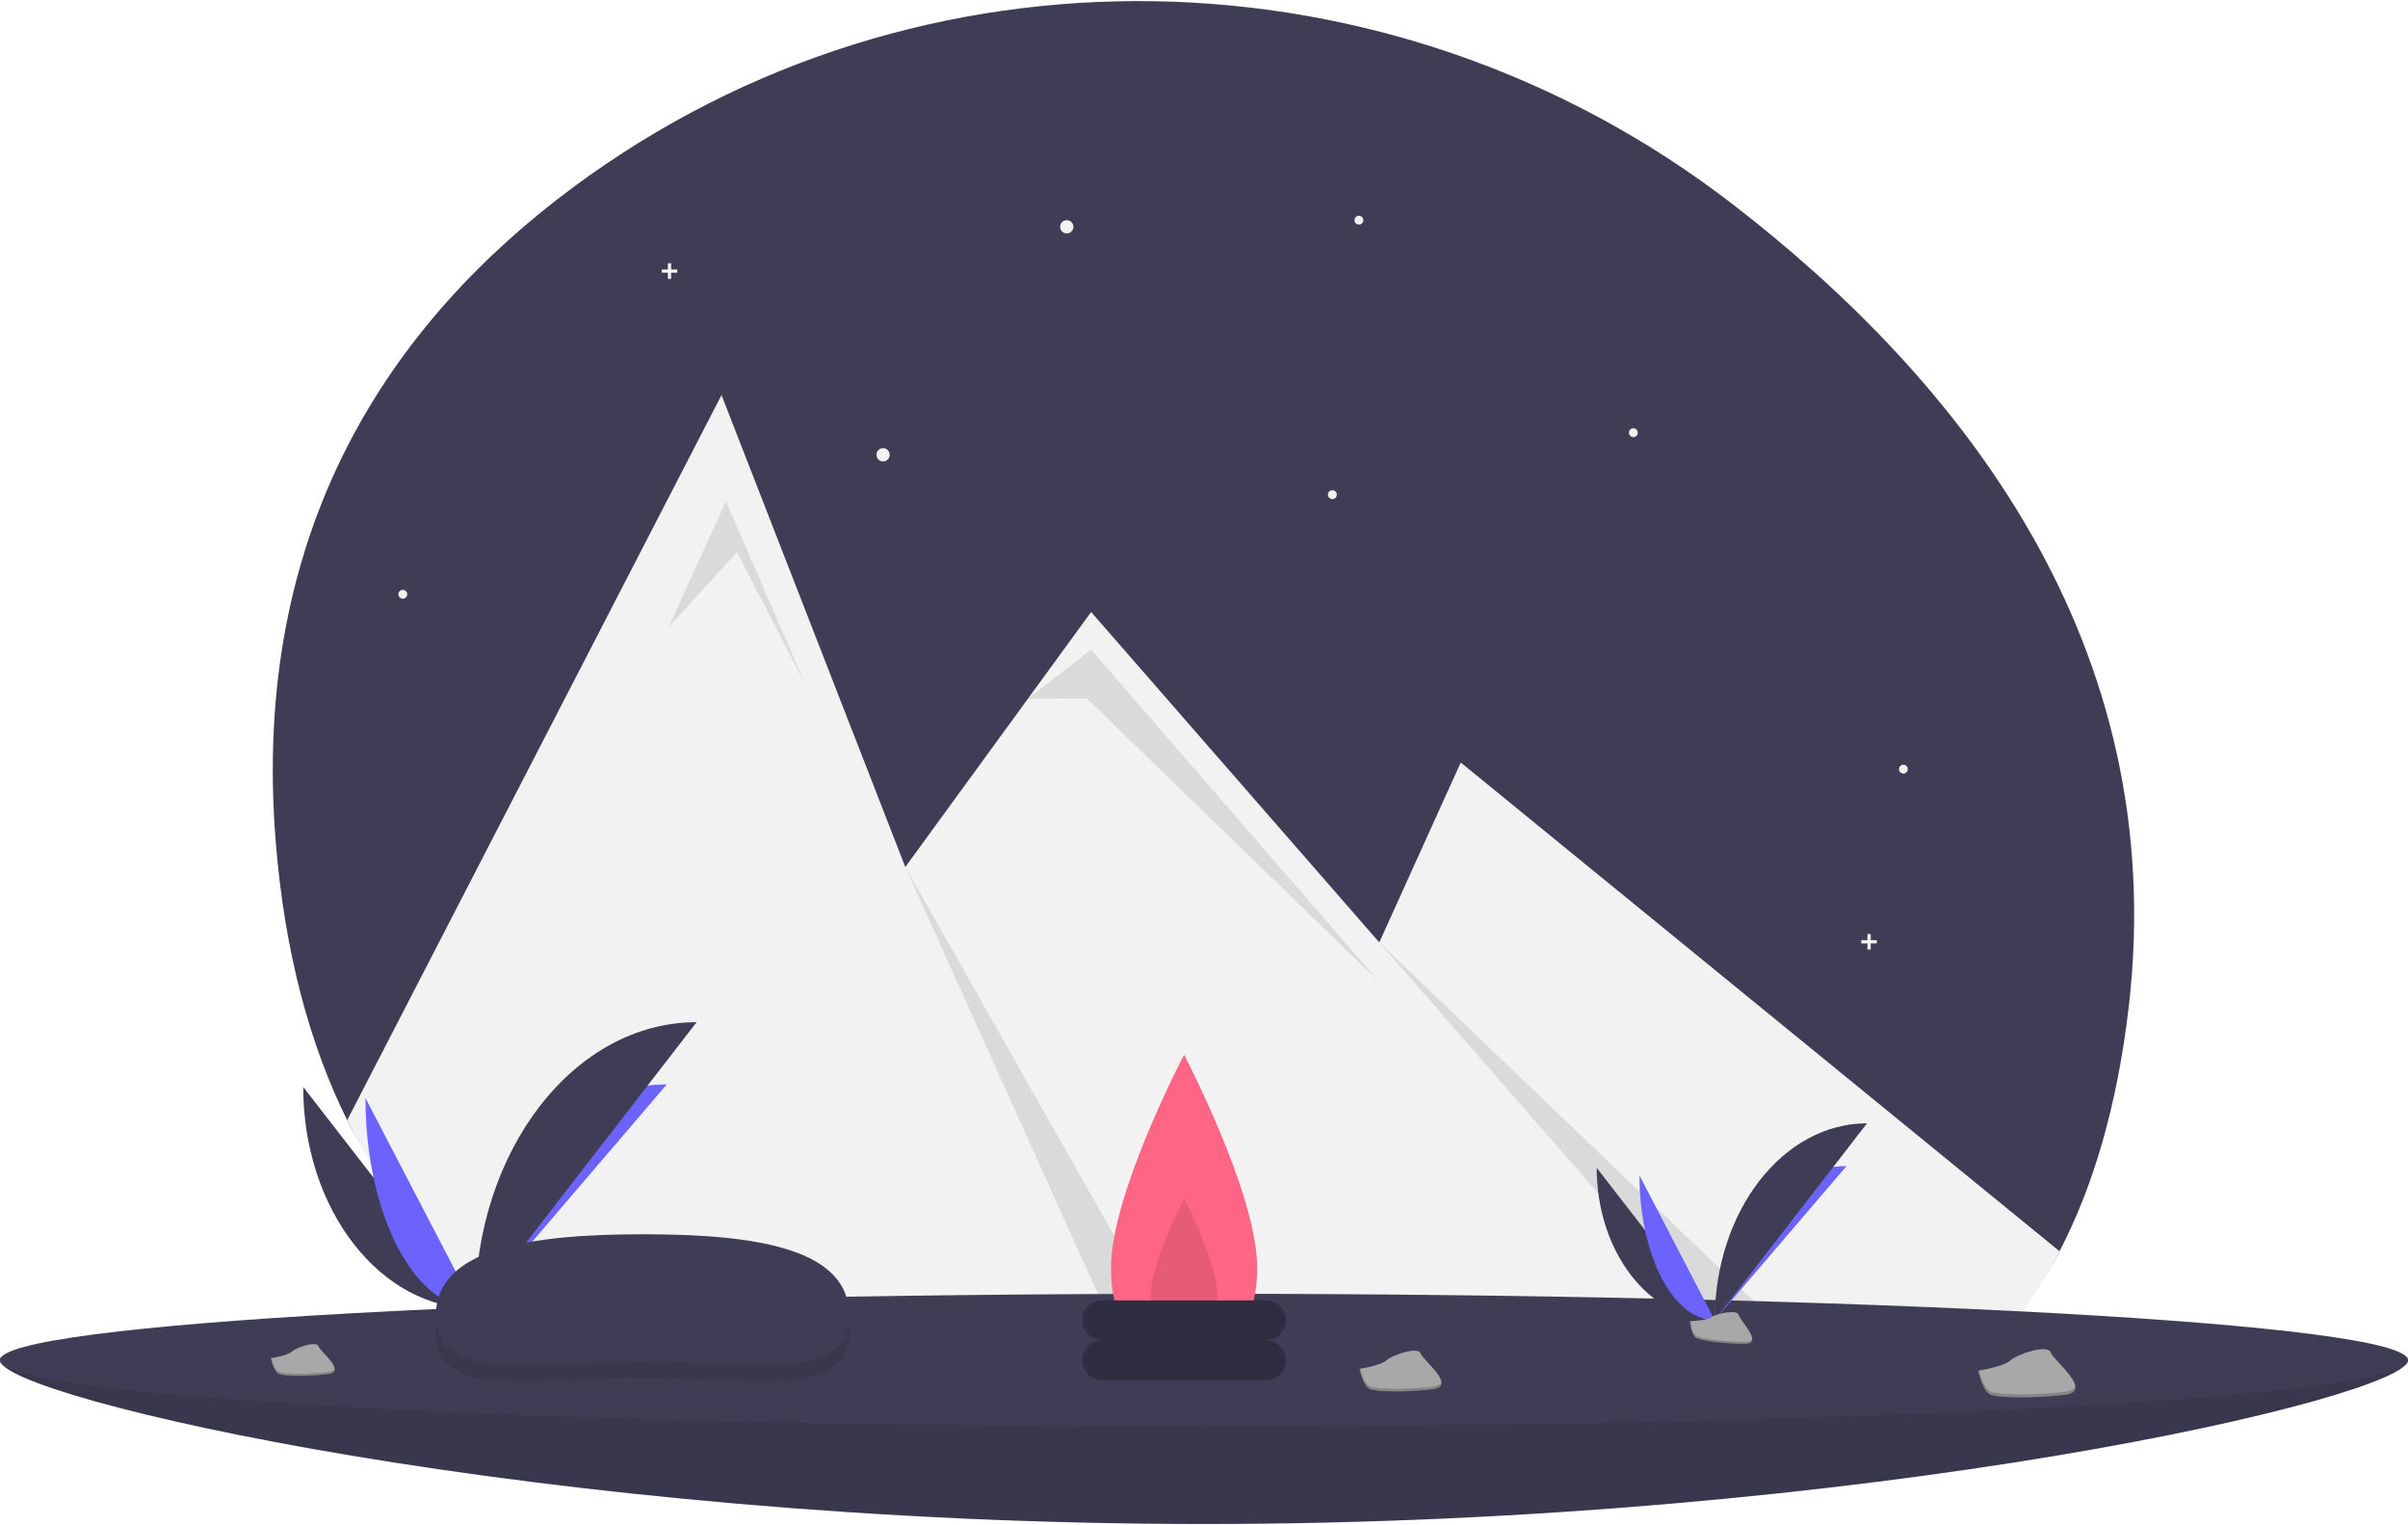 <svg width="1088" height="689" viewBox="0 0 1088 689" fill="none" xmlns="http://www.w3.org/2000/svg">
  <g clip-path="url(#clip0_6_195)">
    <path d="M961.81 454.942C956.54 500.092 945.59 536.342 930.56 565.252C910.56 603.772 876.35 619.292 845.79 635.532C836.959 640.216 827.778 644.208 818.33 647.472C762.72 666.772 700.48 661.652 651.59 651.462C617.299 644.309 582.492 639.908 547.5 638.302C537.52 637.852 527.53 637.629 517.53 637.632C502.11 637.652 224.46 642.922 156.86 506.062C140.17 472.302 128.73 431.062 124.62 380.792C112.99 238.672 176.91 145.332 259.36 84.322C415.33 -31.088 629.12 -26.248 782.79 92.202C885.15 171.102 980.99 290.512 961.81 454.942Z" fill="#3F3D56"/>
    <path d="M930.56 565.252C910.56 603.772 883.35 629.292 852.79 645.532C843.959 650.216 834.778 654.208 825.33 657.472C769.72 676.772 707.48 671.652 658.59 661.462C624.3 654.309 589.492 649.908 554.5 648.302C544.52 647.852 534.53 647.629 524.53 647.632C509.11 647.652 493.693 648.225 478.28 649.352C378.11 656.712 224.46 642.922 156.86 506.062L326 178.462L388.95 340.081L409.04 391.671L464.41 315.691L493 276.462L623.2 425.732L660 344.462L914.78 552.381L928.99 563.971L930.56 565.252Z" fill="#F2F2F2"/>
    <path opacity="0.1" d="M302 283.462L328 226.462L364 309.462L333 249.462L302 283.462Z" fill="black"/>
    <path opacity="0.1" d="M554.5 648.302C544.52 647.852 534.53 647.629 524.53 647.632L409.04 391.672L554.5 648.302Z" fill="black"/>
    <path opacity="0.1" d="M464.411 315.691L493 293.462L623 443.462L491 315.462L464.411 315.691Z" fill="black"/>
    <path opacity="0.1" d="M852.79 645.532C843.959 650.216 834.779 654.208 825.33 657.472L623.2 425.732L852.79 645.532Z" fill="black"/>
    <path d="M482 105.462C483.657 105.462 485 104.119 485 102.462C485 100.805 483.657 99.462 482 99.462C480.343 99.462 479 100.805 479 102.462C479 104.119 480.343 105.462 482 105.462Z" fill="#F2F2F2"/>
    <path d="M399 208.462C400.657 208.462 402 207.119 402 205.462C402 203.805 400.657 202.462 399 202.462C397.343 202.462 396 203.805 396 205.462C396 207.119 397.343 208.462 399 208.462Z" fill="#F2F2F2"/>
    <path d="M602 225.462C603.105 225.462 604 224.567 604 223.462C604 222.357 603.105 221.462 602 221.462C600.895 221.462 600 222.357 600 223.462C600 224.567 600.895 225.462 602 225.462Z" fill="#F2F2F2"/>
    <path d="M182 270.462C183.105 270.462 184 269.566 184 268.462C184 267.357 183.105 266.462 182 266.462C180.895 266.462 180 267.357 180 268.462C180 269.566 180.895 270.462 182 270.462Z" fill="#F2F2F2"/>
    <path d="M614 101.462C615.105 101.462 616 100.567 616 99.462C616 98.357 615.105 97.462 614 97.462C612.895 97.462 612 98.357 612 99.462C612 100.567 612.895 101.462 614 101.462Z" fill="#F2F2F2"/>
    <path d="M738 197.462C739.105 197.462 740 196.567 740 195.462C740 194.357 739.105 193.462 738 193.462C736.895 193.462 736 194.357 736 195.462C736 196.567 736.895 197.462 738 197.462Z" fill="#F2F2F2"/>
    <path d="M860 349.462C861.105 349.462 862 348.566 862 347.462C862 346.357 861.105 345.462 860 345.462C858.895 345.462 858 346.357 858 347.462C858 348.566 858.895 349.462 860 349.462Z" fill="#F2F2F2"/>
    <path d="M306 121.722H303.24V118.962H301.76V121.722H299V123.2H301.76V125.959H303.24V123.2H306V121.722Z" fill="#F2F2F2"/>
    <path d="M848 424.722H845.24V421.962H843.76V424.722H841V426.2H843.76V428.959H845.24V426.2H848V424.722Z" fill="#F2F2F2"/>
    <path d="M1088 614.462C1088 631.031 844.443 688.462 544 688.462C243.557 688.462 0 631.031 0 614.462C0 597.893 243.557 628.462 544 628.462C844.443 628.462 1088 597.894 1088 614.462Z" fill="#3F3D56"/>
    <path opacity="0.1" d="M1088 614.462C1088 631.031 844.443 688.462 544 688.462C243.557 688.462 0 631.031 0 614.462C0 597.893 243.557 628.462 544 628.462C844.443 628.462 1088 597.894 1088 614.462Z" fill="black"/>
    <path d="M544 644.462C844.443 644.462 1088 631.03 1088 614.462C1088 597.893 844.443 584.462 544 584.462C243.557 584.462 0 597.893 0 614.462C0 631.03 243.557 644.462 544 644.462Z" fill="#3F3D56"/>
    <path d="M568 572.462C568 605.599 553.225 596.462 535 596.462C516.775 596.462 502 605.599 502 572.462C502 539.325 535 476.462 535 476.462C535 476.462 568 539.325 568 572.462Z" fill="#FF6584"/>
    <path opacity="0.1" d="M550 585.141C550 600.203 543.284 596.05 535 596.05C526.716 596.05 520 600.203 520 585.141C520 570.079 535 541.505 535 541.505C535 541.505 550 570.081 550 585.141Z" fill="black"/>
    <path d="M572 605.462H498C493.029 605.462 489 609.491 489 614.462C489 619.432 493.029 623.462 498 623.462H572C576.971 623.462 581 619.432 581 614.462C581 609.491 576.971 605.462 572 605.462Z" fill="#2F2E41"/>
    <path d="M572 587.462H498C493.029 587.462 489 591.491 489 596.462C489 601.432 493.029 605.462 498 605.462H572C576.971 605.462 581 601.432 581 596.462C581 591.491 576.971 587.462 572 587.462Z" fill="#2F2E41"/>
    <path d="M137 491.028C137 546.371 171.719 591.154 214.626 591.154Z" fill="#3F3D56"/>
    <path d="M214.626 591.154C214.626 535.189 253.371 489.903 301.252 489.903Z" fill="#6C63FF"/>
    <path d="M165.125 496.045C165.125 548.615 187.265 591.154 214.625 591.154Z" fill="#6C63FF"/>
    <path d="M214.626 591.154C214.626 519.643 259.409 461.777 314.752 461.777Z" fill="#3F3D56"/>
    <path d="M198.3 591.86C198.3 591.86 209.309 591.521 212.626 589.16C215.943 586.799 229.56 583.977 230.383 587.765C231.206 591.553 246.927 606.609 234.498 606.71C222.069 606.811 205.619 604.774 202.308 602.757C198.997 600.74 198.3 591.86 198.3 591.86Z" fill="#A8A8A8"/>
    <path opacity="0.2" d="M234.716 605.39C222.287 605.49 205.837 603.454 202.526 601.437C200.004 599.901 198.999 594.389 198.663 591.846L198.295 591.86C198.295 591.86 198.995 600.739 202.304 602.76C205.613 604.781 222.065 606.813 234.494 606.713C238.082 606.684 239.321 605.408 239.253 603.513C238.755 604.655 237.386 605.368 234.716 605.39Z" fill="black"/>
    <path d="M721.429 527.562C721.429 565.591 745.286 596.362 774.77 596.362Z" fill="#3F3D56"/>
    <path d="M774.769 596.363C774.769 557.907 801.392 526.788 834.294 526.788Z" fill="#6C63FF"/>
    <path d="M740.755 531.009C740.755 567.133 755.968 596.363 774.769 596.363Z" fill="#6C63FF"/>
    <path d="M774.769 596.363C774.769 547.224 805.542 507.463 843.569 507.463Z" fill="#3F3D56"/>
    <path d="M763.548 596.848C763.548 596.848 771.113 596.615 773.392 594.992C775.671 593.369 785.028 591.43 785.592 594.034C786.156 596.638 796.96 606.983 788.42 607.052C779.88 607.121 768.576 605.722 766.301 604.336C764.026 602.95 763.548 596.848 763.548 596.848Z" fill="#A8A8A8"/>
    <path opacity="0.2" d="M788.574 606.145C780.034 606.214 768.73 604.815 766.455 603.429C764.722 602.373 764.032 598.586 763.801 596.839L763.548 596.849C763.548 596.849 764.027 602.949 766.303 604.336C768.579 605.723 779.882 607.121 788.422 607.052C790.887 607.032 791.739 606.152 791.692 604.852C791.349 605.64 790.409 606.13 788.574 606.145Z" fill="black"/>
    <path d="M893.813 619.199C893.813 619.199 905.173 617.47 908.313 614.608C911.453 611.746 925.203 607.12 926.53 610.941C927.857 614.762 946.024 628.388 933.163 630.048C920.302 631.708 903.01 631.657 899.328 629.983C895.646 628.309 893.813 619.199 893.813 619.199Z" fill="#A8A8A8"/>
    <path opacity="0.2" d="M933.228 628.654C920.368 630.313 903.075 630.263 899.393 628.589C896.593 627.314 894.858 621.731 894.193 619.139L893.814 619.2C893.814 619.2 895.647 628.309 899.33 629.983C903.013 631.657 920.305 631.708 933.165 630.048C936.877 629.569 938.001 628.092 937.694 626.142C937.319 627.388 935.991 628.298 933.228 628.654Z" fill="black"/>
    <path d="M614.26 618.381C614.26 618.381 623.847 616.922 626.497 614.506C629.147 612.09 640.752 608.186 641.871 611.411C642.99 614.636 658.323 626.136 647.471 627.536C636.619 628.936 622.023 628.894 618.916 627.481C615.809 626.068 614.26 618.381 614.26 618.381Z" fill="#A8A8A8"/>
    <path opacity="0.2" d="M647.524 626.356C636.671 627.756 622.076 627.714 618.969 626.301C616.602 625.225 615.142 620.513 614.579 618.325L614.259 618.376C614.259 618.376 615.806 626.063 618.914 627.476C622.022 628.889 636.614 628.932 647.469 627.531C650.602 627.131 651.55 625.88 651.291 624.231C650.977 625.288 649.856 626.056 647.524 626.356Z" fill="black"/>
    <path d="M122.389 613.59C122.389 613.59 129.852 612.454 131.916 610.574C133.98 608.694 143.016 605.654 143.885 608.165C144.754 610.676 156.693 619.628 148.243 620.718C139.793 621.808 128.432 621.775 126.013 620.675C123.594 619.575 122.389 613.59 122.389 613.59Z" fill="#A8A8A8"/>
    <path opacity="0.2" d="M148.285 619.802C139.836 620.892 128.474 620.859 126.055 619.759C124.213 618.921 123.076 615.253 122.638 613.55L122.389 613.59C122.389 613.59 123.589 619.574 126.013 620.675C128.437 621.776 139.794 621.808 148.243 620.718C150.682 620.403 151.42 619.433 151.219 618.152C150.973 618.97 150.1 619.568 148.285 619.802Z" fill="black"/>
    <path opacity="0.1" d="M383.7 601.818C383.7 632.038 341.576 622.691 290 622.691C238.424 622.691 196.926 632.038 196.926 601.818C196.926 571.598 239.044 565.025 290.62 565.025C342.196 565.025 383.7 571.598 383.7 601.818Z" fill="black"/>
    <path d="M383.7 594.381C383.7 624.601 341.576 615.254 290 615.254C238.424 615.254 196.926 624.601 196.926 594.381C196.926 564.161 239.04 557.581 290.616 557.581C342.192 557.581 383.7 564.157 383.7 594.381Z" fill="#3F3D56"/>
  </g>
  <defs>
    <clipPath id="clip0_6_195">
      <rect width="1088" height="687.962" fill="white" transform="translate(0 0.5)"/>
    </clipPath>
  </defs>
</svg>